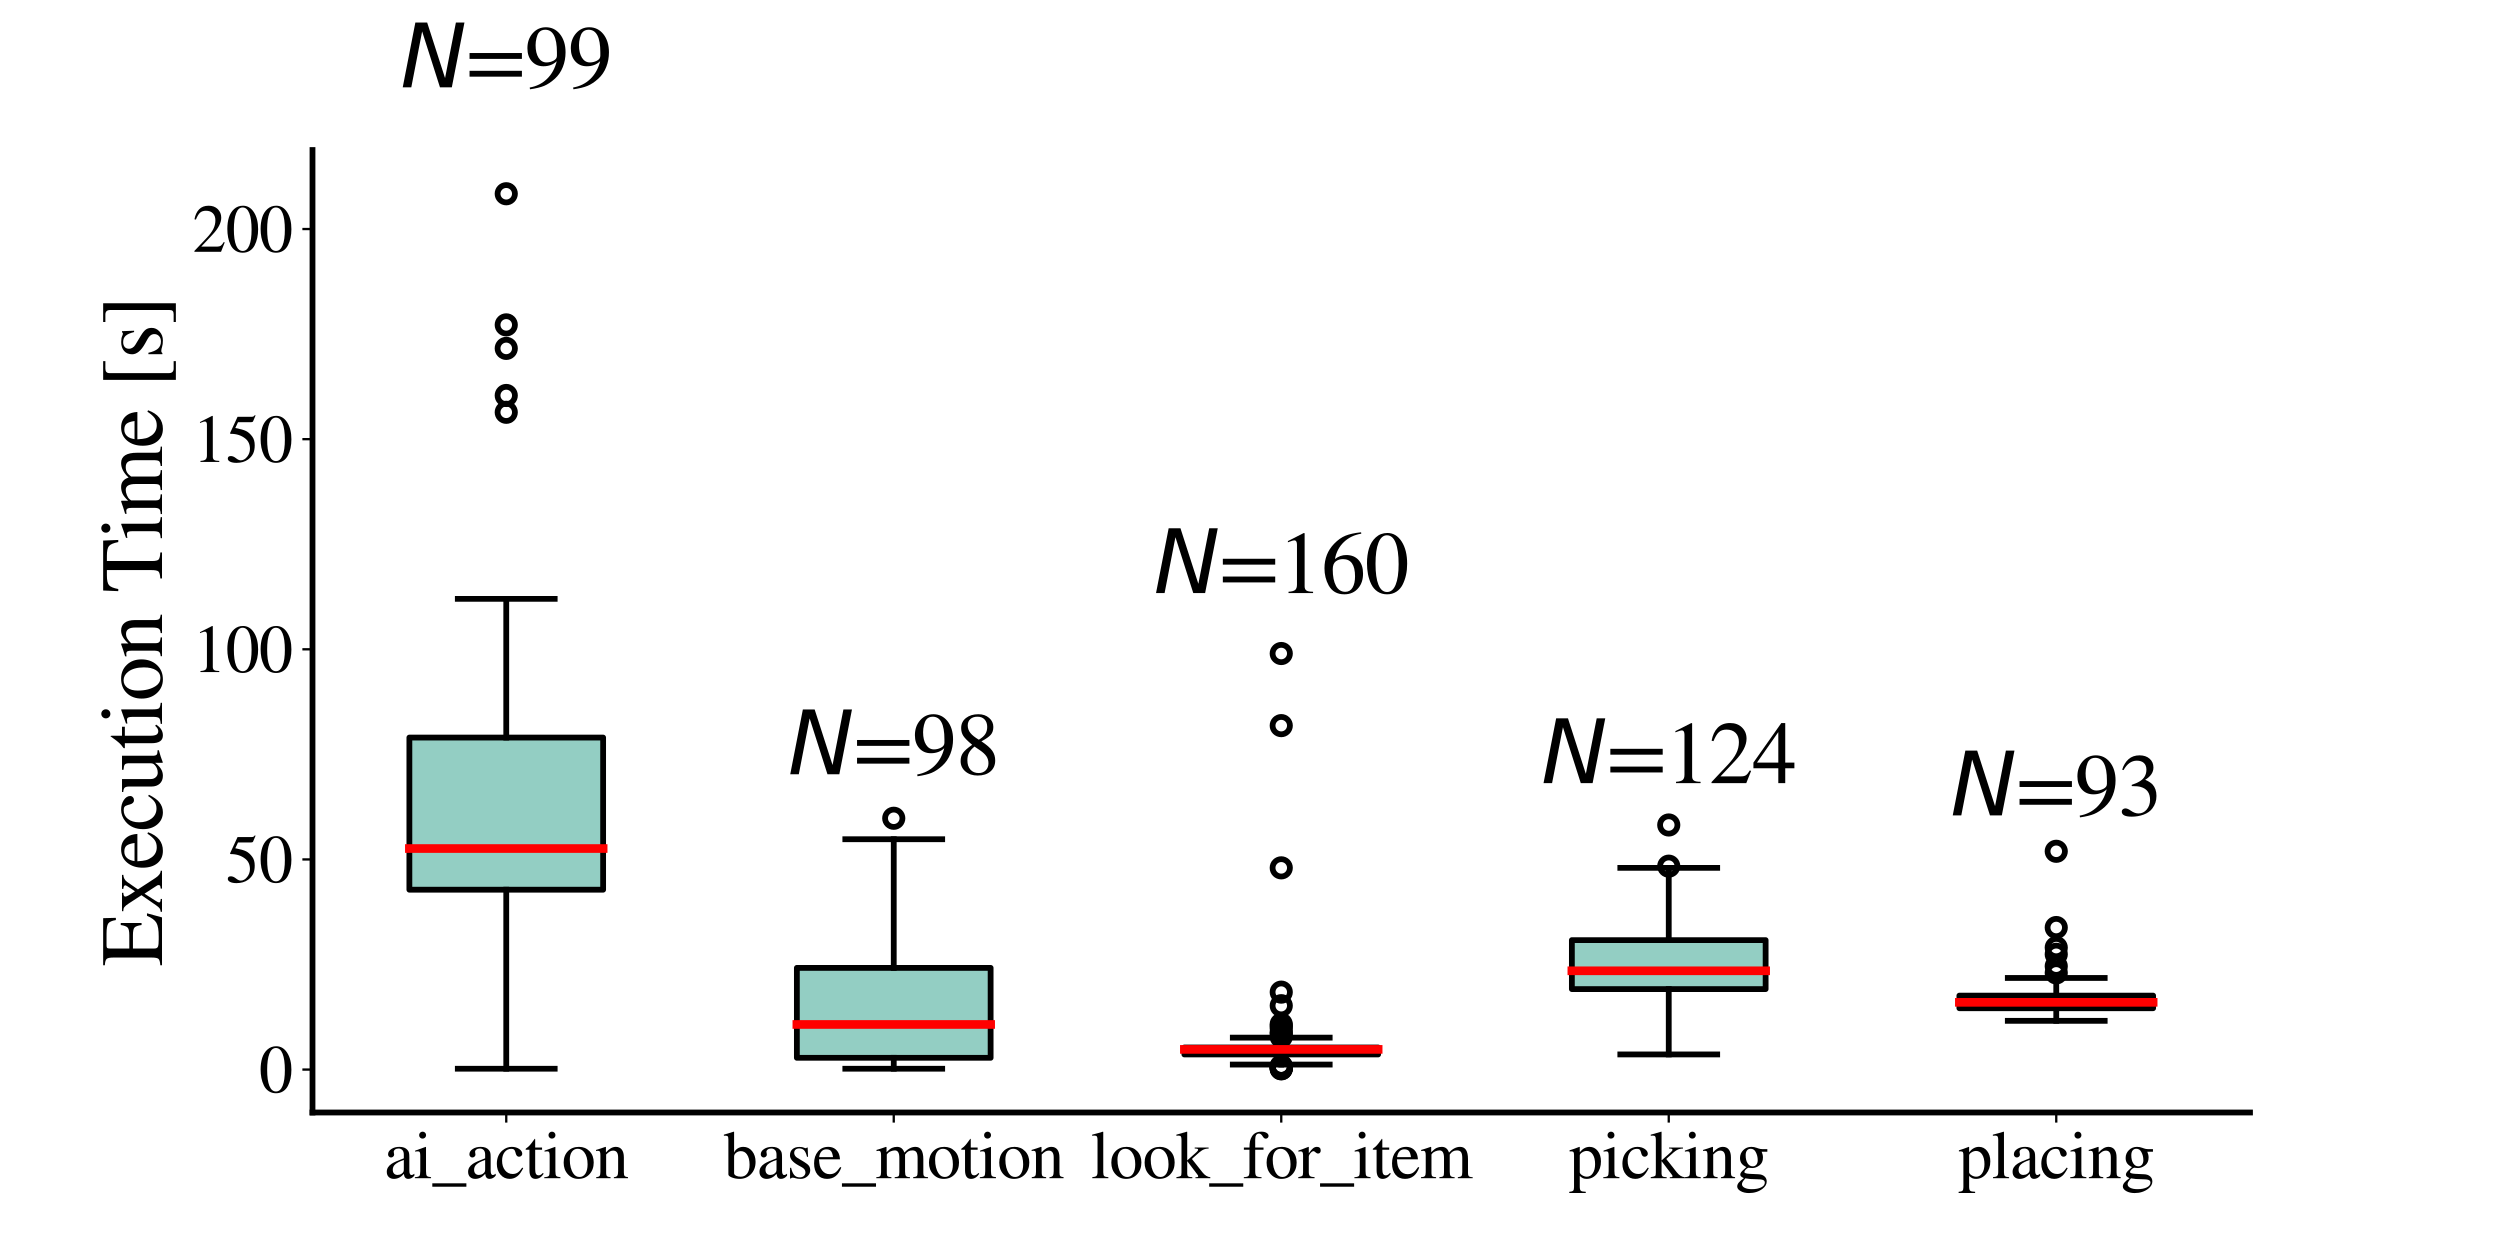 <?xml version="1.0" encoding="utf-8" standalone="no"?>
<!DOCTYPE svg PUBLIC "-//W3C//DTD SVG 1.1//EN"
  "http://www.w3.org/Graphics/SVG/1.1/DTD/svg11.dtd">
<svg xmlns:xlink="http://www.w3.org/1999/xlink" width="864pt" height="432pt" viewBox="0 0 864 432" xmlns="http://www.w3.org/2000/svg" version="1.1">
 <defs>
  <style type="text/css">*{stroke-linejoin: round; stroke-linecap: butt}</style>
 </defs>
 <g id="figure_1">
  <g id="patch_1">
   <path d="M 0 432 
L 864 432 
L 864 0 
L 0 0 
z
" style="fill: #ffffff"/>
  </g>
  <g id="axes_1">
   <g id="patch_2">
    <path d="M 108 384.48 
L 777.6 384.48 
L 777.6 51.84 
L 108 51.84 
z
" style="fill: #ffffff"/>
   </g>
   <g id="matplotlib.axis_1">
    <g id="xtick_1">
     <g id="line2d_1">
      <defs>
       <path id="m2c7312b566" d="M 0 0 
L 0 3.5 
" style="stroke: #000000; stroke-width: 0.8"/>
      </defs>
      <g>
       <use xlink:href="#m2c7312b566" x="174.96" y="384.48" style="stroke: #000000; stroke-width: 0.8"/>
      </g>
     </g>
     <g id="text_1">
      <!-- ai_action -->
      <g transform="translate(132.8 407.188) scale(0.23 -0.23)">
       <defs>
        <path id="STIXGeneral-Regular-61" d="M 2829 422 
L 2829 243 
Q 2586 -64 2253 -64 
Q 1888 -64 1843 403 
L 1837 403 
Q 1427 -64 909 -64 
Q 608 -64 422 112 
Q 237 288 237 602 
Q 237 1050 685 1350 
Q 992 1555 1837 1869 
L 1837 2214 
Q 1837 2502 1699 2646 
Q 1562 2790 1338 2790 
Q 1146 2790 1018 2697 
Q 890 2605 890 2477 
Q 890 2419 909 2348 
Q 928 2278 928 2208 
Q 928 2112 841 2029 
Q 755 1946 634 1946 
Q 525 1946 441 2029 
Q 358 2112 358 2240 
Q 358 2547 685 2752 
Q 986 2944 1421 2944 
Q 1939 2944 2176 2656 
Q 2291 2522 2323 2384 
Q 2355 2246 2355 1946 
L 2355 723 
Q 2355 301 2554 301 
Q 2682 301 2829 422 
z
M 1837 813 
L 1837 1715 
Q 1248 1510 1018 1293 
Q 800 1094 800 800 
Q 800 557 921 432 
Q 1043 307 1242 307 
Q 1453 307 1613 410 
Q 1747 506 1792 589 
Q 1837 672 1837 813 
z
" transform="scale(0.016)"/>
        <path id="STIXGeneral-Regular-69" d="M 1152 4045 
Q 1152 3904 1056 3811 
Q 960 3718 819 3718 
Q 685 3718 592 3811 
Q 499 3904 499 4045 
Q 499 4179 595 4275 
Q 691 4371 826 4371 
Q 966 4371 1059 4275 
Q 1152 4179 1152 4045 
z
M 1619 0 
L 102 0 
L 102 96 
Q 435 115 521 211 
Q 608 307 608 666 
L 608 2118 
Q 608 2342 563 2432 
Q 518 2522 397 2522 
Q 243 2522 128 2490 
L 128 2592 
L 1120 2944 
L 1146 2918 
L 1146 672 
Q 1146 314 1226 218 
Q 1306 122 1619 96 
L 1619 0 
z
" transform="scale(0.016)"/>
        <path id="STIXGeneral-Regular-5f" d="M 3200 -800 
L 0 -800 
L 0 -480 
L 3200 -480 
L 3200 -800 
z
" transform="scale(0.016)"/>
        <path id="STIXGeneral-Regular-63" d="M 2547 998 
L 2637 941 
Q 2362 403 2112 205 
Q 1786 -64 1376 -64 
Q 845 -64 502 336 
Q 160 736 160 1357 
Q 160 2170 698 2618 
Q 1094 2944 1562 2944 
Q 1965 2944 2256 2749 
Q 2547 2554 2547 2285 
Q 2547 2176 2457 2096 
Q 2368 2016 2246 2016 
Q 2022 2016 1939 2310 
L 1901 2451 
Q 1850 2630 1773 2694 
Q 1696 2758 1523 2758 
Q 1133 2758 893 2451 
Q 653 2144 653 1645 
Q 653 1094 928 745 
Q 1203 397 1645 397 
Q 1920 397 2118 528 
Q 2317 659 2547 998 
z
" transform="scale(0.016)"/>
        <path id="STIXGeneral-Regular-74" d="M 1702 493 
L 1786 422 
Q 1478 -64 1011 -64 
Q 448 -64 448 749 
L 448 2675 
L 109 2675 
Q 83 2694 83 2720 
Q 83 2771 192 2842 
Q 435 2982 813 3526 
Q 826 3546 874 3606 
Q 922 3667 941 3706 
Q 986 3706 986 3622 
L 986 2880 
L 1632 2880 
L 1632 2675 
L 986 2675 
L 986 845 
Q 986 538 1062 403 
Q 1139 269 1318 269 
Q 1510 269 1702 493 
z
" transform="scale(0.016)"/>
        <path id="STIXGeneral-Regular-6f" d="M 3008 1478 
Q 3008 806 2608 371 
Q 2208 -64 1568 -64 
Q 979 -64 582 368 
Q 186 800 186 1459 
Q 186 2125 582 2534 
Q 979 2944 1626 2944 
Q 2221 2944 2614 2537 
Q 3008 2131 3008 1478 
z
M 2432 1306 
Q 2432 2035 2112 2445 
Q 1856 2765 1504 2765 
Q 1171 2765 966 2493 
Q 762 2221 762 1747 
Q 762 928 1101 435 
Q 1318 115 1677 115 
Q 2029 115 2230 432 
Q 2432 749 2432 1306 
z
" transform="scale(0.016)"/>
        <path id="STIXGeneral-Regular-6e" d="M 3104 0 
L 1773 0 
L 1779 96 
Q 2016 115 2096 233 
Q 2176 352 2176 672 
L 2176 1946 
Q 2176 2592 1709 2592 
Q 1549 2592 1408 2515 
Q 1267 2438 1050 2227 
L 1050 461 
Q 1050 269 1136 192 
Q 1222 115 1466 96 
L 1466 0 
L 115 0 
L 115 96 
Q 358 115 435 214 
Q 512 314 512 602 
L 512 2157 
Q 512 2394 467 2483 
Q 422 2573 288 2573 
Q 160 2573 102 2547 
L 102 2656 
Q 550 2784 979 2944 
L 1030 2925 
L 1030 2426 
L 1037 2426 
Q 1491 2944 1958 2944 
Q 2323 2944 2518 2688 
Q 2714 2432 2714 1958 
L 2714 544 
Q 2714 288 2790 205 
Q 2867 122 3104 96 
L 3104 0 
z
" transform="scale(0.016)"/>
       </defs>
       <use xlink:href="#STIXGeneral-Regular-61"/>
       <use xlink:href="#STIXGeneral-Regular-69" x="44.4"/>
       <use xlink:href="#STIXGeneral-Regular-5f" x="72.2"/>
       <use xlink:href="#STIXGeneral-Regular-61" x="122.2"/>
       <use xlink:href="#STIXGeneral-Regular-63" x="166.6"/>
       <use xlink:href="#STIXGeneral-Regular-74" x="211"/>
       <use xlink:href="#STIXGeneral-Regular-69" x="238.8"/>
       <use xlink:href="#STIXGeneral-Regular-6f" x="266.6"/>
       <use xlink:href="#STIXGeneral-Regular-6e" x="316.6"/>
      </g>
     </g>
    </g>
    <g id="xtick_2">
     <g id="line2d_2">
      <g>
       <use xlink:href="#m2c7312b566" x="308.88" y="384.48" style="stroke: #000000; stroke-width: 0.8"/>
      </g>
     </g>
     <g id="text_2">
      <!-- base_motion -->
      <g transform="translate(250.102 407.188) scale(0.23 -0.23)">
       <defs>
        <path id="STIXGeneral-Regular-62" d="M 979 4358 
L 979 2406 
Q 1082 2650 1315 2797 
Q 1549 2944 1843 2944 
Q 2349 2944 2672 2541 
Q 2995 2138 2995 1536 
Q 2995 832 2566 384 
Q 2138 -64 1498 -64 
Q 1107 -64 774 67 
Q 442 198 442 358 
L 442 3622 
Q 442 3859 384 3926 
Q 326 3994 128 3994 
Q 83 3994 19 3981 
L 19 4090 
L 211 4147 
Q 864 4346 947 4371 
L 979 4358 
z
M 979 2035 
L 979 474 
Q 979 326 1161 233 
Q 1344 141 1600 141 
Q 1978 141 2195 416 
Q 2432 710 2432 1261 
Q 2432 1888 2182 2240 
Q 1971 2541 1613 2541 
Q 1357 2541 1168 2390 
Q 979 2240 979 2035 
z
" transform="scale(0.016)"/>
        <path id="STIXGeneral-Regular-73" d="M 998 1926 
L 1664 1523 
Q 1984 1331 2105 1164 
Q 2227 998 2227 736 
Q 2227 416 1961 176 
Q 1696 -64 1331 -64 
Q 1030 -64 864 -6 
Q 691 51 570 51 
Q 461 51 416 -26 
L 333 -26 
L 333 979 
L 435 979 
Q 538 512 730 294 
Q 922 77 1248 77 
Q 1485 77 1632 211 
Q 1779 346 1779 550 
Q 1779 845 1440 1030 
L 1094 1222 
Q 326 1651 326 2150 
Q 326 2522 566 2730 
Q 806 2938 1210 2938 
Q 1491 2938 1638 2867 
Q 1754 2816 1818 2816 
Q 1862 2816 1920 2880 
L 1990 2880 
L 2022 2010 
L 1926 2010 
Q 1818 2445 1654 2621 
Q 1491 2797 1203 2797 
Q 986 2797 854 2688 
Q 723 2579 723 2362 
Q 723 2253 796 2128 
Q 870 2003 998 1926 
z
" transform="scale(0.016)"/>
        <path id="STIXGeneral-Regular-65" d="M 2611 1050 
L 2714 1005 
Q 2330 -64 1376 -64 
Q 813 -64 486 329 
Q 160 723 160 1389 
Q 160 2074 525 2509 
Q 890 2944 1485 2944 
Q 2061 2944 2374 2502 
Q 2560 2246 2592 1773 
L 621 1773 
Q 646 1370 700 1158 
Q 755 947 915 730 
Q 1184 378 1626 378 
Q 1939 378 2153 531 
Q 2368 685 2611 1050 
z
M 634 1978 
L 1939 1978 
Q 1882 2381 1750 2547 
Q 1619 2714 1312 2714 
Q 1043 2714 864 2525 
Q 685 2336 634 1978 
z
" transform="scale(0.016)"/>
        <path id="STIXGeneral-Regular-6d" d="M 4960 0 
L 3565 0 
L 3565 96 
Q 3834 122 3907 208 
Q 3981 294 3981 576 
L 3981 1894 
Q 3981 2278 3869 2444 
Q 3757 2611 3488 2611 
Q 3264 2611 3107 2521 
Q 2950 2432 2803 2221 
L 2803 608 
Q 2803 301 2896 201 
Q 2989 102 3264 96 
L 3264 0 
L 1830 0 
L 1830 96 
Q 2112 115 2189 188 
Q 2266 262 2266 550 
L 2266 1901 
Q 2266 2611 1850 2611 
Q 1670 2611 1468 2531 
Q 1267 2451 1171 2336 
Q 1088 2240 1088 2227 
L 1088 448 
Q 1088 243 1177 176 
Q 1267 109 1523 96 
L 1523 0 
L 102 0 
L 102 96 
Q 371 102 460 195 
Q 550 288 550 563 
L 550 2150 
Q 550 2387 499 2480 
Q 448 2573 326 2573 
Q 230 2573 122 2547 
L 122 2656 
Q 557 2778 1011 2944 
L 1062 2925 
L 1062 2451 
L 1075 2451 
Q 1363 2752 1584 2848 
Q 1805 2944 2054 2944 
Q 2560 2944 2733 2406 
Q 3232 2944 3776 2944 
Q 4518 2944 4518 1792 
L 4518 493 
Q 4518 282 4582 202 
Q 4646 122 4794 109 
L 4960 96 
L 4960 0 
z
" transform="scale(0.016)"/>
       </defs>
       <use xlink:href="#STIXGeneral-Regular-62"/>
       <use xlink:href="#STIXGeneral-Regular-61" x="50"/>
       <use xlink:href="#STIXGeneral-Regular-73" x="94.4"/>
       <use xlink:href="#STIXGeneral-Regular-65" x="133.3"/>
       <use xlink:href="#STIXGeneral-Regular-5f" x="177.7"/>
       <use xlink:href="#STIXGeneral-Regular-6d" x="227.7"/>
       <use xlink:href="#STIXGeneral-Regular-6f" x="305.5"/>
       <use xlink:href="#STIXGeneral-Regular-74" x="355.5"/>
       <use xlink:href="#STIXGeneral-Regular-69" x="383.3"/>
       <use xlink:href="#STIXGeneral-Regular-6f" x="411.1"/>
       <use xlink:href="#STIXGeneral-Regular-6e" x="461.1"/>
      </g>
     </g>
    </g>
    <g id="xtick_3">
     <g id="line2d_3">
      <g>
       <use xlink:href="#m2c7312b566" x="442.8" y="384.48" style="stroke: #000000; stroke-width: 0.8"/>
      </g>
     </g>
     <g id="text_3">
      <!-- look_for_item -->
      <g transform="translate(376.998 407.188) scale(0.23 -0.23)">
       <defs>
        <path id="STIXGeneral-Regular-6c" d="M 1645 0 
L 134 0 
L 134 96 
Q 435 122 531 221 
Q 627 320 627 589 
L 627 3590 
Q 627 3821 569 3910 
Q 512 4000 358 4000 
Q 224 4000 122 3987 
L 122 4090 
Q 730 4237 1133 4371 
L 1165 4346 
L 1165 557 
Q 1165 288 1254 201 
Q 1344 115 1645 96 
L 1645 0 
z
" transform="scale(0.016)"/>
        <path id="STIXGeneral-Regular-6b" d="M 3232 0 
L 1837 0 
L 1837 96 
L 1958 96 
Q 2093 96 2093 192 
Q 2093 250 2022 339 
L 1062 1606 
L 1062 429 
Q 1062 262 1142 185 
Q 1222 109 1414 102 
L 1542 96 
L 1542 0 
L 45 0 
L 45 96 
Q 390 154 457 214 
Q 525 275 525 525 
L 525 3610 
Q 525 3840 467 3920 
Q 410 4000 250 4000 
Q 211 4000 45 3987 
L 45 4090 
L 237 4141 
Q 621 4243 1037 4371 
L 1062 4358 
L 1062 1670 
L 1939 2451 
Q 2086 2586 2086 2675 
Q 2086 2739 2019 2761 
Q 1952 2784 1766 2790 
L 1766 2880 
L 3072 2880 
L 3072 2784 
Q 2752 2784 2505 2646 
Q 2259 2509 1690 1978 
L 1504 1805 
L 2483 563 
Q 2829 122 3232 96 
L 3232 0 
z
" transform="scale(0.016)"/>
        <path id="STIXGeneral-Regular-66" d="M 134 2880 
L 659 2880 
Q 666 3264 710 3478 
Q 755 3693 883 3910 
Q 1152 4371 1786 4371 
Q 2074 4371 2262 4259 
Q 2451 4147 2451 3974 
Q 2451 3866 2374 3789 
Q 2298 3712 2182 3712 
Q 2029 3712 1894 3942 
Q 1741 4192 1555 4192 
Q 1197 4192 1197 3622 
L 1197 2880 
L 1978 2880 
L 1978 2675 
L 1197 2675 
L 1197 666 
Q 1197 307 1299 208 
Q 1402 109 1792 96 
L 1792 0 
L 128 0 
L 128 96 
Q 474 115 566 214 
Q 659 314 659 666 
L 659 2675 
L 134 2675 
L 134 2880 
z
" transform="scale(0.016)"/>
        <path id="STIXGeneral-Regular-72" d="M 1024 2931 
L 1024 2342 
Q 1267 2688 1430 2816 
Q 1594 2944 1792 2944 
Q 1958 2944 2051 2854 
Q 2144 2765 2144 2605 
Q 2144 2470 2077 2393 
Q 2010 2317 1894 2317 
Q 1773 2317 1638 2445 
Q 1536 2541 1472 2541 
Q 1338 2541 1181 2355 
Q 1024 2170 1024 2016 
L 1024 576 
Q 1024 301 1133 205 
Q 1242 109 1568 96 
L 1568 0 
L 32 0 
L 32 96 
Q 339 154 412 224 
Q 486 294 486 538 
L 486 2138 
Q 486 2349 438 2435 
Q 390 2522 269 2522 
Q 166 2522 45 2496 
L 45 2598 
Q 448 2726 992 2944 
L 1024 2931 
z
" transform="scale(0.016)"/>
       </defs>
       <use xlink:href="#STIXGeneral-Regular-6c"/>
       <use xlink:href="#STIXGeneral-Regular-6f" x="27.8"/>
       <use xlink:href="#STIXGeneral-Regular-6f" x="77.8"/>
       <use xlink:href="#STIXGeneral-Regular-6b" x="127.8"/>
       <use xlink:href="#STIXGeneral-Regular-5f" x="177.8"/>
       <use xlink:href="#STIXGeneral-Regular-66" x="227.8"/>
       <use xlink:href="#STIXGeneral-Regular-6f" x="261.1"/>
       <use xlink:href="#STIXGeneral-Regular-72" x="311.1"/>
       <use xlink:href="#STIXGeneral-Regular-5f" x="344.4"/>
       <use xlink:href="#STIXGeneral-Regular-69" x="394.4"/>
       <use xlink:href="#STIXGeneral-Regular-74" x="422.2"/>
       <use xlink:href="#STIXGeneral-Regular-65" x="450"/>
       <use xlink:href="#STIXGeneral-Regular-6d" x="494.4"/>
      </g>
     </g>
    </g>
    <g id="xtick_4">
     <g id="line2d_4">
      <g>
       <use xlink:href="#m2c7312b566" x="576.72" y="384.48" style="stroke: #000000; stroke-width: 0.8"/>
      </g>
     </g>
     <g id="text_4">
      <!-- picking -->
      <g transform="translate(542.22 407.188) scale(0.23 -0.23)">
       <defs>
        <path id="STIXGeneral-Regular-70" d="M 1018 2931 
L 1018 2438 
Q 1421 2944 1939 2944 
Q 2406 2944 2707 2560 
Q 3008 2176 3008 1581 
Q 3008 883 2621 409 
Q 2234 -64 1664 -64 
Q 1466 -64 1328 -6 
Q 1190 51 1018 211 
L 1018 -794 
Q 1018 -1094 1120 -1180 
Q 1222 -1267 1581 -1274 
L 1581 -1389 
L 32 -1389 
L 32 -1280 
Q 314 -1254 397 -1171 
Q 480 -1088 480 -838 
L 480 2157 
Q 480 2381 429 2451 
Q 378 2522 218 2522 
Q 115 2522 58 2515 
L 58 2618 
Q 506 2752 979 2944 
L 1018 2931 
z
M 1018 2138 
L 1018 563 
Q 1018 422 1238 281 
Q 1459 141 1683 141 
Q 2029 141 2243 467 
Q 2458 794 2458 1325 
Q 2458 1888 2243 2224 
Q 2029 2560 1670 2560 
Q 1446 2560 1232 2419 
Q 1018 2278 1018 2138 
z
" transform="scale(0.016)"/>
        <path id="STIXGeneral-Regular-67" d="M 3008 2483 
L 2477 2483 
Q 2598 2208 2598 1946 
Q 2598 1453 2265 1203 
Q 1933 954 1600 954 
Q 1530 954 1357 973 
L 1235 986 
Q 1107 947 979 812 
Q 851 678 851 582 
Q 851 435 1350 410 
L 2176 371 
Q 2528 358 2739 172 
Q 2950 -13 2950 -314 
Q 2950 -685 2566 -986 
Q 2035 -1395 1286 -1395 
Q 826 -1395 502 -1212 
Q 179 -1030 179 -774 
Q 179 -595 320 -419 
Q 461 -243 806 6 
Q 602 102 534 172 
Q 467 243 467 346 
Q 467 531 762 787 
Q 909 915 1037 1043 
Q 717 1203 579 1401 
Q 442 1600 442 1901 
Q 442 2336 752 2640 
Q 1062 2944 1510 2944 
Q 1766 2944 2022 2848 
L 2163 2797 
Q 2349 2733 2515 2733 
L 3008 2733 
L 3008 2483 
z
M 973 2163 
L 973 2144 
Q 973 1683 1155 1398 
Q 1338 1114 1632 1114 
Q 1850 1114 1978 1270 
Q 2106 1427 2106 1690 
Q 2106 2112 1914 2464 
Q 1754 2765 1446 2765 
Q 1222 2765 1097 2605 
Q 973 2445 973 2163 
z
M 2771 -410 
Q 2771 -230 2595 -163 
Q 2419 -96 1978 -96 
Q 1344 -96 941 -13 
Q 749 -243 688 -348 
Q 627 -454 627 -563 
Q 627 -774 880 -902 
Q 1133 -1030 1555 -1030 
Q 2099 -1030 2435 -860 
Q 2771 -691 2771 -410 
z
" transform="scale(0.016)"/>
       </defs>
       <use xlink:href="#STIXGeneral-Regular-70"/>
       <use xlink:href="#STIXGeneral-Regular-69" x="50"/>
       <use xlink:href="#STIXGeneral-Regular-63" x="77.8"/>
       <use xlink:href="#STIXGeneral-Regular-6b" x="122.2"/>
       <use xlink:href="#STIXGeneral-Regular-69" x="172.2"/>
       <use xlink:href="#STIXGeneral-Regular-6e" x="200"/>
       <use xlink:href="#STIXGeneral-Regular-67" x="250"/>
      </g>
     </g>
    </g>
    <g id="xtick_5">
     <g id="line2d_5">
      <g>
       <use xlink:href="#m2c7312b566" x="710.64" y="384.48" style="stroke: #000000; stroke-width: 0.8"/>
      </g>
     </g>
     <g id="text_5">
      <!-- placing -->
      <g transform="translate(676.783 407.188) scale(0.23 -0.23)">
       <use xlink:href="#STIXGeneral-Regular-70"/>
       <use xlink:href="#STIXGeneral-Regular-6c" x="50"/>
       <use xlink:href="#STIXGeneral-Regular-61" x="77.8"/>
       <use xlink:href="#STIXGeneral-Regular-63" x="122.2"/>
       <use xlink:href="#STIXGeneral-Regular-69" x="166.6"/>
       <use xlink:href="#STIXGeneral-Regular-6e" x="194.4"/>
       <use xlink:href="#STIXGeneral-Regular-67" x="244.4"/>
      </g>
     </g>
    </g>
   </g>
   <g id="matplotlib.axis_2">
    <g id="ytick_1">
     <g id="line2d_6">
      <defs>
       <path id="m064a0c1905" d="M 0 0 
L -3.5 0 
" style="stroke: #000000; stroke-width: 0.8"/>
      </defs>
      <g>
       <use xlink:href="#m064a0c1905" x="108" y="369.645" style="stroke: #000000; stroke-width: 0.8"/>
      </g>
     </g>
     <g id="text_6">
      <!-- 0 -->
      <g transform="translate(89.5 377.499) scale(0.23 -0.23)">
       <defs>
        <path id="STIXGeneral-Regular-30" d="M 3046 2112 
Q 3046 1683 2963 1302 
Q 2880 922 2717 602 
Q 2554 282 2266 96 
Q 1978 -90 1600 -90 
Q 1210 -90 915 108 
Q 621 307 461 640 
Q 301 973 227 1350 
Q 154 1728 154 2150 
Q 154 2746 301 3222 
Q 448 3699 790 4012 
Q 1133 4326 1626 4326 
Q 2253 4326 2649 3712 
Q 3046 3098 3046 2112 
z
M 2432 2080 
Q 2432 3091 2217 3625 
Q 2003 4160 1587 4160 
Q 1190 4160 979 3622 
Q 768 3085 768 2106 
Q 768 1120 979 598 
Q 1190 77 1600 77 
Q 2003 77 2217 598 
Q 2432 1120 2432 2080 
z
" transform="scale(0.016)"/>
       </defs>
       <use xlink:href="#STIXGeneral-Regular-30"/>
      </g>
     </g>
    </g>
    <g id="ytick_2">
     <g id="line2d_7">
      <g>
       <use xlink:href="#m064a0c1905" x="108" y="297.024" style="stroke: #000000; stroke-width: 0.8"/>
      </g>
     </g>
     <g id="text_7">
      <!-- 50 -->
      <g transform="translate(78 304.878) scale(0.23 -0.23)">
       <defs>
        <path id="STIXGeneral-Regular-35" d="M 2803 4358 
L 2573 3814 
Q 2534 3731 2400 3731 
L 1158 3731 
L 902 3187 
Q 1606 3053 1920 2896 
Q 2234 2739 2502 2368 
Q 2726 2061 2726 1555 
Q 2726 1094 2576 780 
Q 2426 467 2099 224 
Q 1664 -90 1011 -90 
Q 646 -90 422 19 
Q 198 128 198 307 
Q 198 550 486 550 
Q 717 550 960 352 
Q 1210 147 1414 147 
Q 1747 147 2012 480 
Q 2278 813 2278 1229 
Q 2278 1843 1850 2189 
Q 1293 2637 486 2637 
Q 410 2637 410 2688 
L 416 2720 
L 1114 4237 
L 2438 4237 
Q 2547 4237 2608 4269 
Q 2669 4301 2746 4403 
L 2803 4358 
z
" transform="scale(0.016)"/>
       </defs>
       <use xlink:href="#STIXGeneral-Regular-35"/>
       <use xlink:href="#STIXGeneral-Regular-30" x="50"/>
      </g>
     </g>
    </g>
    <g id="ytick_3">
     <g id="line2d_8">
      <g>
       <use xlink:href="#m064a0c1905" x="108" y="224.402" style="stroke: #000000; stroke-width: 0.8"/>
      </g>
     </g>
     <g id="text_8">
      <!-- 100 -->
      <g transform="translate(66.5 232.256) scale(0.23 -0.23)">
       <defs>
        <path id="STIXGeneral-Regular-31" d="M 2522 0 
L 755 0 
L 755 96 
Q 1107 115 1235 227 
Q 1363 339 1363 608 
L 1363 3482 
Q 1363 3795 1171 3795 
Q 1082 3795 883 3718 
L 710 3654 
L 710 3744 
L 1856 4326 
L 1914 4307 
L 1914 486 
Q 1914 275 2042 185 
Q 2170 96 2522 96 
L 2522 0 
z
" transform="scale(0.016)"/>
       </defs>
       <use xlink:href="#STIXGeneral-Regular-31"/>
       <use xlink:href="#STIXGeneral-Regular-30" x="50"/>
       <use xlink:href="#STIXGeneral-Regular-30" x="100"/>
      </g>
     </g>
    </g>
    <g id="ytick_4">
     <g id="line2d_9">
      <g>
       <use xlink:href="#m064a0c1905" x="108" y="151.781" style="stroke: #000000; stroke-width: 0.8"/>
      </g>
     </g>
     <g id="text_9">
      <!-- 150 -->
      <g transform="translate(66.5 159.635) scale(0.23 -0.23)">
       <use xlink:href="#STIXGeneral-Regular-31"/>
       <use xlink:href="#STIXGeneral-Regular-35" x="50"/>
       <use xlink:href="#STIXGeneral-Regular-30" x="100"/>
      </g>
     </g>
    </g>
    <g id="ytick_5">
     <g id="line2d_10">
      <g>
       <use xlink:href="#m064a0c1905" x="108" y="79.159" style="stroke: #000000; stroke-width: 0.8"/>
      </g>
     </g>
     <g id="text_10">
      <!-- 200 -->
      <g transform="translate(66.5 87.013) scale(0.23 -0.23)">
       <defs>
        <path id="STIXGeneral-Regular-32" d="M 3034 877 
L 2688 0 
L 186 0 
L 186 77 
L 1325 1286 
Q 1773 1754 1965 2144 
Q 2157 2534 2157 2950 
Q 2157 3379 1920 3616 
Q 1683 3853 1267 3853 
Q 922 3853 720 3673 
Q 518 3494 326 3021 
L 192 3053 
Q 301 3648 630 3987 
Q 960 4326 1523 4326 
Q 2054 4326 2380 4006 
Q 2707 3686 2707 3200 
Q 2707 2477 1888 1613 
L 832 486 
L 2330 486 
Q 2541 486 2665 569 
Q 2790 653 2944 915 
L 3034 877 
z
" transform="scale(0.016)"/>
       </defs>
       <use xlink:href="#STIXGeneral-Regular-32"/>
       <use xlink:href="#STIXGeneral-Regular-30" x="50"/>
       <use xlink:href="#STIXGeneral-Regular-30" x="100"/>
      </g>
     </g>
    </g>
    <g id="text_11">
     <!-- Execution Time [s] -->
     <g transform="translate(55.989 333.974) rotate(-90) scale(0.3 -0.3)">
      <defs>
       <path id="STIXGeneral-Regular-45" d="M 3821 1082 
L 3526 0 
L 77 0 
L 77 122 
Q 442 147 538 252 
Q 634 358 634 730 
L 634 3520 
Q 634 3878 534 3987 
Q 435 4096 77 4115 
L 77 4237 
L 3469 4237 
L 3494 3322 
L 3334 3322 
Q 3264 3750 3085 3872 
Q 2906 3994 2349 3994 
L 1510 3994 
Q 1370 3994 1328 3952 
Q 1286 3910 1286 3763 
L 1286 2355 
L 2253 2355 
Q 2656 2355 2787 2470 
Q 2918 2586 2976 2970 
L 3123 2970 
L 3123 1472 
L 2976 1472 
Q 2918 1875 2790 1984 
Q 2662 2093 2253 2093 
L 1286 2093 
L 1286 538 
Q 1286 346 1420 291 
Q 1555 237 1933 237 
L 2163 237 
Q 2848 237 3136 403 
Q 3424 570 3642 1082 
L 3821 1082 
z
" transform="scale(0.016)"/>
       <path id="STIXGeneral-Regular-78" d="M 3066 0 
L 1779 0 
L 1779 96 
Q 1939 109 1987 137 
Q 2035 166 2035 250 
Q 2035 307 1997 365 
L 1414 1261 
L 909 474 
Q 781 275 781 211 
Q 781 96 1037 96 
L 1037 0 
L 109 0 
L 109 96 
Q 269 109 355 169 
Q 442 230 576 422 
L 1306 1478 
L 704 2400 
Q 557 2624 454 2704 
Q 352 2784 211 2784 
L 154 2784 
L 154 2880 
L 1478 2880 
L 1478 2784 
Q 1203 2778 1203 2643 
Q 1203 2509 1498 2074 
Q 1581 1958 1587 1946 
Q 1619 1990 1779 2227 
Q 1811 2285 1856 2349 
Q 1901 2413 1923 2451 
Q 1946 2490 1971 2528 
Q 1997 2566 2006 2595 
Q 2016 2624 2016 2643 
Q 2016 2765 1760 2784 
L 1760 2880 
L 2771 2880 
L 2771 2784 
Q 2445 2771 2253 2502 
L 1722 1734 
L 2541 480 
Q 2790 96 3066 96 
L 3066 0 
z
" transform="scale(0.016)"/>
       <path id="STIXGeneral-Regular-75" d="M 3072 320 
L 3072 230 
Q 2573 96 2195 -58 
L 2163 -38 
L 2163 486 
L 2150 486 
Q 1747 -64 1235 -64 
Q 870 -64 662 160 
Q 454 384 454 755 
L 454 2362 
Q 454 2598 371 2688 
Q 288 2778 58 2790 
L 58 2880 
L 992 2880 
L 992 813 
Q 992 595 1123 451 
Q 1254 307 1446 307 
Q 1760 307 1984 506 
Q 2067 582 2099 649 
Q 2131 717 2131 877 
L 2131 2355 
Q 2131 2605 2041 2678 
Q 1952 2752 1658 2771 
L 1658 2880 
L 2669 2880 
L 2669 685 
Q 2669 461 2742 390 
Q 2816 320 3034 320 
L 3072 320 
z
" transform="scale(0.016)"/>
       <path id="STIXGeneral-Regular-20" transform="scale(0.016)"/>
       <path id="STIXGeneral-Regular-54" d="M 3795 3149 
L 3642 3149 
Q 3539 3674 3353 3821 
Q 3168 3968 2656 3968 
L 2278 3968 
L 2278 710 
Q 2278 346 2387 243 
Q 2496 141 2893 122 
L 2893 0 
L 1024 0 
L 1024 122 
Q 1427 147 1526 256 
Q 1626 365 1626 787 
L 1626 3968 
L 1242 3968 
Q 723 3968 540 3817 
Q 358 3667 262 3149 
L 109 3149 
L 154 4237 
L 3750 4237 
L 3795 3149 
z
" transform="scale(0.016)"/>
       <path id="STIXGeneral-Regular-5b" d="M 1914 -998 
L 563 -998 
L 563 4237 
L 1914 4237 
L 1914 4077 
L 1382 4077 
Q 1216 4077 1133 4006 
Q 1050 3936 1050 3770 
L 1050 -493 
Q 1050 -838 1382 -838 
L 1914 -838 
L 1914 -998 
z
" transform="scale(0.016)"/>
       <path id="STIXGeneral-Regular-5d" d="M 1568 -998 
L 218 -998 
L 218 -838 
L 781 -838 
Q 947 -838 1014 -768 
Q 1082 -698 1082 -544 
L 1082 3731 
Q 1082 4077 755 4077 
L 218 4077 
L 218 4237 
L 1568 4237 
L 1568 -998 
z
" transform="scale(0.016)"/>
      </defs>
      <use xlink:href="#STIXGeneral-Regular-45"/>
      <use xlink:href="#STIXGeneral-Regular-78" x="61.1"/>
      <use xlink:href="#STIXGeneral-Regular-65" x="111.1"/>
      <use xlink:href="#STIXGeneral-Regular-63" x="155.5"/>
      <use xlink:href="#STIXGeneral-Regular-75" x="199.9"/>
      <use xlink:href="#STIXGeneral-Regular-74" x="249.9"/>
      <use xlink:href="#STIXGeneral-Regular-69" x="277.7"/>
      <use xlink:href="#STIXGeneral-Regular-6f" x="305.5"/>
      <use xlink:href="#STIXGeneral-Regular-6e" x="355.5"/>
      <use xlink:href="#STIXGeneral-Regular-20" x="405.5"/>
      <use xlink:href="#STIXGeneral-Regular-54" x="430.5"/>
      <use xlink:href="#STIXGeneral-Regular-69" x="491.6"/>
      <use xlink:href="#STIXGeneral-Regular-6d" x="519.4"/>
      <use xlink:href="#STIXGeneral-Regular-65" x="597.2"/>
      <use xlink:href="#STIXGeneral-Regular-20" x="641.6"/>
      <use xlink:href="#STIXGeneral-Regular-5b" x="666.6"/>
      <use xlink:href="#STIXGeneral-Regular-73" x="699.9"/>
      <use xlink:href="#STIXGeneral-Regular-5d" x="738.8"/>
     </g>
    </g>
   </g>
   <g id="patch_3">
    <path d="M 141.48 307.481 
L 208.44 307.481 
L 208.44 254.903 
L 141.48 254.903 
L 141.48 307.481 
z
" clip-path="url(#pbd186668a1)" style="fill: #93cec3; stroke: #000000; stroke-width: 2; stroke-linejoin: miter"/>
   </g>
   <g id="line2d_11">
    <path d="M 174.96 307.481 
L 174.96 369.355 
" clip-path="url(#pbd186668a1)" style="fill: none; stroke: #000000; stroke-width: 2; stroke-linecap: square"/>
   </g>
   <g id="line2d_12">
    <path d="M 174.96 254.903 
L 174.96 206.97 
" clip-path="url(#pbd186668a1)" style="fill: none; stroke: #000000; stroke-width: 2; stroke-linecap: square"/>
   </g>
   <g id="line2d_13">
    <path d="M 158.22 369.355 
L 191.7 369.355 
" clip-path="url(#pbd186668a1)" style="fill: none; stroke: #000000; stroke-width: 2; stroke-linecap: square"/>
   </g>
   <g id="line2d_14">
    <path d="M 158.22 206.97 
L 191.7 206.97 
" clip-path="url(#pbd186668a1)" style="fill: none; stroke: #000000; stroke-width: 2; stroke-linecap: square"/>
   </g>
   <g id="line2d_15">
    <defs>
     <path id="mf4fce742dd" d="M 0 3 
C 0.796 3 1.559 2.684 2.121 2.121 
C 2.684 1.559 3 0.796 3 0 
C 3 -0.796 2.684 -1.559 2.121 -2.121 
C 1.559 -2.684 0.796 -3 0 -3 
C -0.796 -3 -1.559 -2.684 -2.121 -2.121 
C -2.684 -1.559 -3 -0.796 -3 0 
C -3 0.796 -2.684 1.559 -2.121 2.121 
C -1.559 2.684 -0.796 3 0 3 
z
" style="stroke: #000000; stroke-width: 2"/>
    </defs>
    <g clip-path="url(#pbd186668a1)">
     <use xlink:href="#mf4fce742dd" x="174.96" y="136.675" style="fill-opacity: 0; stroke: #000000; stroke-width: 2"/>
     <use xlink:href="#mf4fce742dd" x="174.96" y="112.276" style="fill-opacity: 0; stroke: #000000; stroke-width: 2"/>
     <use xlink:href="#mf4fce742dd" x="174.96" y="120.406" style="fill-opacity: 0; stroke: #000000; stroke-width: 2"/>
     <use xlink:href="#mf4fce742dd" x="174.96" y="66.96" style="fill-opacity: 0; stroke: #000000; stroke-width: 2"/>
     <use xlink:href="#mf4fce742dd" x="174.96" y="142.487" style="fill-opacity: 0; stroke: #000000; stroke-width: 2"/>
    </g>
   </g>
   <g id="patch_4">
    <path d="M 275.4 365.577 
L 342.36 365.577 
L 342.36 334.497 
L 275.4 334.497 
L 275.4 365.577 
z
" clip-path="url(#pbd186668a1)" style="fill: #93cec3; stroke: #000000; stroke-width: 2; stroke-linejoin: miter"/>
   </g>
   <g id="line2d_16">
    <path d="M 308.88 365.577 
L 308.88 369.355 
" clip-path="url(#pbd186668a1)" style="fill: none; stroke: #000000; stroke-width: 2; stroke-linecap: square"/>
   </g>
   <g id="line2d_17">
    <path d="M 308.88 334.497 
L 308.88 290.048 
" clip-path="url(#pbd186668a1)" style="fill: none; stroke: #000000; stroke-width: 2; stroke-linecap: square"/>
   </g>
   <g id="line2d_18">
    <path d="M 292.14 369.355 
L 325.62 369.355 
" clip-path="url(#pbd186668a1)" style="fill: none; stroke: #000000; stroke-width: 2; stroke-linecap: square"/>
   </g>
   <g id="line2d_19">
    <path d="M 292.14 290.048 
L 325.62 290.048 
" clip-path="url(#pbd186668a1)" style="fill: none; stroke: #000000; stroke-width: 2; stroke-linecap: square"/>
   </g>
   <g id="line2d_20">
    <g clip-path="url(#pbd186668a1)">
     <use xlink:href="#mf4fce742dd" x="308.88" y="282.792" style="fill-opacity: 0; stroke: #000000; stroke-width: 2"/>
    </g>
   </g>
   <g id="patch_5">
    <path d="M 409.32 364.417 
L 476.28 364.417 
L 476.28 362.015 
L 409.32 362.015 
L 409.32 364.417 
z
" clip-path="url(#pbd186668a1)" style="fill: #93cec3; stroke: #000000; stroke-width: 2; stroke-linejoin: miter"/>
   </g>
   <g id="line2d_21">
    <path d="M 442.8 364.417 
L 442.8 367.907 
" clip-path="url(#pbd186668a1)" style="fill: none; stroke: #000000; stroke-width: 2; stroke-linecap: square"/>
   </g>
   <g id="line2d_22">
    <path d="M 442.8 362.015 
L 442.8 358.607 
" clip-path="url(#pbd186668a1)" style="fill: none; stroke: #000000; stroke-width: 2; stroke-linecap: square"/>
   </g>
   <g id="line2d_23">
    <path d="M 426.06 367.907 
L 459.54 367.907 
" clip-path="url(#pbd186668a1)" style="fill: none; stroke: #000000; stroke-width: 2; stroke-linecap: square"/>
   </g>
   <g id="line2d_24">
    <path d="M 426.06 358.607 
L 459.54 358.607 
" clip-path="url(#pbd186668a1)" style="fill: none; stroke: #000000; stroke-width: 2; stroke-linecap: square"/>
   </g>
   <g id="line2d_25">
    <g clip-path="url(#pbd186668a1)">
     <use xlink:href="#mf4fce742dd" x="442.8" y="369.063" style="fill-opacity: 0; stroke: #000000; stroke-width: 2"/>
     <use xlink:href="#mf4fce742dd" x="442.8" y="369.063" style="fill-opacity: 0; stroke: #000000; stroke-width: 2"/>
     <use xlink:href="#mf4fce742dd" x="442.8" y="368.482" style="fill-opacity: 0; stroke: #000000; stroke-width: 2"/>
     <use xlink:href="#mf4fce742dd" x="442.8" y="369.356" style="fill-opacity: 0; stroke: #000000; stroke-width: 2"/>
     <use xlink:href="#mf4fce742dd" x="442.8" y="369.36" style="fill-opacity: 0; stroke: #000000; stroke-width: 2"/>
     <use xlink:href="#mf4fce742dd" x="442.8" y="368.483" style="fill-opacity: 0; stroke: #000000; stroke-width: 2"/>
     <use xlink:href="#mf4fce742dd" x="442.8" y="369.091" style="fill-opacity: 0; stroke: #000000; stroke-width: 2"/>
     <use xlink:href="#mf4fce742dd" x="442.8" y="368.775" style="fill-opacity: 0; stroke: #000000; stroke-width: 2"/>
     <use xlink:href="#mf4fce742dd" x="442.8" y="353.959" style="fill-opacity: 0; stroke: #000000; stroke-width: 2"/>
     <use xlink:href="#mf4fce742dd" x="442.8" y="299.928" style="fill-opacity: 0; stroke: #000000; stroke-width: 2"/>
     <use xlink:href="#mf4fce742dd" x="442.8" y="357.153" style="fill-opacity: 0; stroke: #000000; stroke-width: 2"/>
     <use xlink:href="#mf4fce742dd" x="442.8" y="225.856" style="fill-opacity: 0; stroke: #000000; stroke-width: 2"/>
     <use xlink:href="#mf4fce742dd" x="442.8" y="347.567" style="fill-opacity: 0; stroke: #000000; stroke-width: 2"/>
     <use xlink:href="#mf4fce742dd" x="442.8" y="356.86" style="fill-opacity: 0; stroke: #000000; stroke-width: 2"/>
     <use xlink:href="#mf4fce742dd" x="442.8" y="342.88" style="fill-opacity: 0; stroke: #000000; stroke-width: 2"/>
     <use xlink:href="#mf4fce742dd" x="442.8" y="358.315" style="fill-opacity: 0; stroke: #000000; stroke-width: 2"/>
     <use xlink:href="#mf4fce742dd" x="442.8" y="354.541" style="fill-opacity: 0; stroke: #000000; stroke-width: 2"/>
     <use xlink:href="#mf4fce742dd" x="442.8" y="250.773" style="fill-opacity: 0; stroke: #000000; stroke-width: 2"/>
     <use xlink:href="#mf4fce742dd" x="442.8" y="355.409" style="fill-opacity: 0; stroke: #000000; stroke-width: 2"/>
    </g>
   </g>
   <g id="patch_6">
    <path d="M 543.24 341.831 
L 610.2 341.831 
L 610.2 324.91 
L 543.24 324.91 
L 543.24 341.831 
z
" clip-path="url(#pbd186668a1)" style="fill: #93cec3; stroke: #000000; stroke-width: 2; stroke-linejoin: miter"/>
   </g>
   <g id="line2d_26">
    <path d="M 576.72 341.831 
L 576.72 364.406 
" clip-path="url(#pbd186668a1)" style="fill: none; stroke: #000000; stroke-width: 2; stroke-linecap: square"/>
   </g>
   <g id="line2d_27">
    <path d="M 576.72 324.91 
L 576.72 299.936 
" clip-path="url(#pbd186668a1)" style="fill: none; stroke: #000000; stroke-width: 2; stroke-linecap: square"/>
   </g>
   <g id="line2d_28">
    <path d="M 559.98 364.406 
L 593.46 364.406 
" clip-path="url(#pbd186668a1)" style="fill: none; stroke: #000000; stroke-width: 2; stroke-linecap: square"/>
   </g>
   <g id="line2d_29">
    <path d="M 559.98 299.936 
L 593.46 299.936 
" clip-path="url(#pbd186668a1)" style="fill: none; stroke: #000000; stroke-width: 2; stroke-linecap: square"/>
   </g>
   <g id="line2d_30">
    <g clip-path="url(#pbd186668a1)">
     <use xlink:href="#mf4fce742dd" x="576.72" y="285.114" style="fill-opacity: 0; stroke: #000000; stroke-width: 2"/>
     <use xlink:href="#mf4fce742dd" x="576.72" y="299.345" style="fill-opacity: 0; stroke: #000000; stroke-width: 2"/>
    </g>
   </g>
   <g id="patch_7">
    <path d="M 677.16 348.439 
L 744.12 348.439 
L 744.12 344.085 
L 677.16 344.085 
L 677.16 348.439 
z
" clip-path="url(#pbd186668a1)" style="fill: #93cec3; stroke: #000000; stroke-width: 2; stroke-linejoin: miter"/>
   </g>
   <g id="line2d_31">
    <path d="M 710.64 348.439 
L 710.64 352.798 
" clip-path="url(#pbd186668a1)" style="fill: none; stroke: #000000; stroke-width: 2; stroke-linecap: square"/>
   </g>
   <g id="line2d_32">
    <path d="M 710.64 344.085 
L 710.64 337.982 
" clip-path="url(#pbd186668a1)" style="fill: none; stroke: #000000; stroke-width: 2; stroke-linecap: square"/>
   </g>
   <g id="line2d_33">
    <path d="M 693.9 352.798 
L 727.38 352.798 
" clip-path="url(#pbd186668a1)" style="fill: none; stroke: #000000; stroke-width: 2; stroke-linecap: square"/>
   </g>
   <g id="line2d_34">
    <path d="M 693.9 337.982 
L 727.38 337.982 
" clip-path="url(#pbd186668a1)" style="fill: none; stroke: #000000; stroke-width: 2; stroke-linecap: square"/>
   </g>
   <g id="line2d_35">
    <g clip-path="url(#pbd186668a1)">
     <use xlink:href="#mf4fce742dd" x="710.64" y="336.237" style="fill-opacity: 0; stroke: #000000; stroke-width: 2"/>
     <use xlink:href="#mf4fce742dd" x="710.64" y="320.554" style="fill-opacity: 0; stroke: #000000; stroke-width: 2"/>
     <use xlink:href="#mf4fce742dd" x="710.64" y="333.917" style="fill-opacity: 0; stroke: #000000; stroke-width: 2"/>
     <use xlink:href="#mf4fce742dd" x="710.64" y="294.207" style="fill-opacity: 0; stroke: #000000; stroke-width: 2"/>
     <use xlink:href="#mf4fce742dd" x="710.64" y="329.801" style="fill-opacity: 0; stroke: #000000; stroke-width: 2"/>
     <use xlink:href="#mf4fce742dd" x="710.64" y="327.486" style="fill-opacity: 0; stroke: #000000; stroke-width: 2"/>
    </g>
   </g>
   <g id="line2d_36">
    <path d="M 141.48 293.249 
L 208.44 293.249 
" clip-path="url(#pbd186668a1)" style="fill: none; stroke: #ff0000; stroke-width: 3; stroke-linecap: square"/>
   </g>
   <g id="line2d_37">
    <path d="M 275.4 354.049 
L 342.36 354.049 
" clip-path="url(#pbd186668a1)" style="fill: none; stroke: #ff0000; stroke-width: 3; stroke-linecap: square"/>
   </g>
   <g id="line2d_38">
    <path d="M 409.32 362.675 
L 476.28 362.675 
" clip-path="url(#pbd186668a1)" style="fill: none; stroke: #ff0000; stroke-width: 3; stroke-linecap: square"/>
   </g>
   <g id="line2d_39">
    <path d="M 543.24 335.513 
L 610.2 335.513 
" clip-path="url(#pbd186668a1)" style="fill: none; stroke: #ff0000; stroke-width: 3; stroke-linecap: square"/>
   </g>
   <g id="line2d_40">
    <path d="M 677.16 346.407 
L 744.12 346.407 
" clip-path="url(#pbd186668a1)" style="fill: none; stroke: #ff0000; stroke-width: 3; stroke-linecap: square"/>
   </g>
   <g id="patch_8">
    <path d="M 108 384.48 
L 108 51.84 
" style="fill: none; stroke: #000000; stroke-width: 2; stroke-linejoin: miter; stroke-linecap: square"/>
   </g>
   <g id="patch_9">
    <path d="M 777.6 384.48 
L 777.6 51.84 
" style="fill: none"/>
   </g>
   <g id="patch_10">
    <path d="M 108 384.48 
L 777.6 384.48 
" style="fill: none; stroke: #000000; stroke-width: 2; stroke-linejoin: miter; stroke-linecap: square"/>
   </g>
   <g id="patch_11">
    <path d="M 108 51.84 
L 777.6 51.84 
" style="fill: none"/>
   </g>
   <g id="text_12">
    <!-- $N$=99 -->
    <g transform="translate(138.36 30.21) scale(0.3 -0.3)">
     <defs>
      <path id="DejaVuSans-Oblique-4e" d="M 1081 4666 
L 1931 4666 
L 3219 666 
L 4000 4666 
L 4616 4666 
L 3706 0 
L 2853 0 
L 1569 4025 
L 788 0 
L 172 0 
L 1081 4666 
z
" transform="scale(0.016)"/>
      <path id="STIXGeneral-Regular-3d" d="M 4077 2048 
L 307 2048 
L 307 2470 
L 4077 2470 
L 4077 2048 
z
M 4077 768 
L 307 768 
L 307 1190 
L 4077 1190 
L 4077 768 
z
" transform="scale(0.016)"/>
      <path id="STIXGeneral-Regular-39" d="M 378 -141 
L 358 -13 
Q 1094 115 1603 608 
Q 2112 1101 2304 1882 
Q 1933 1517 1344 1517 
Q 826 1517 509 1875 
Q 192 2234 192 2816 
Q 192 3462 573 3894 
Q 954 4326 1523 4326 
Q 2131 4326 2528 3840 
Q 2938 3328 2938 2522 
Q 2938 1958 2742 1462 
Q 2547 966 2170 621 
Q 1773 262 1395 105 
Q 1018 -51 378 -141 
z
M 2317 2272 
L 2317 2522 
Q 2317 4147 1472 4147 
Q 1171 4147 1005 3930 
Q 909 3802 845 3546 
Q 781 3290 781 3034 
Q 781 2464 995 2128 
Q 1210 1792 1568 1792 
Q 1824 1792 2070 1917 
Q 2317 2042 2317 2272 
z
" transform="scale(0.016)"/>
     </defs>
     <use xlink:href="#DejaVuSans-Oblique-4e" transform="translate(0 0.094)"/>
     <use xlink:href="#STIXGeneral-Regular-3d" transform="translate(74.805 0.094)"/>
     <use xlink:href="#STIXGeneral-Regular-39" transform="translate(143.305 0.094)"/>
     <use xlink:href="#STIXGeneral-Regular-39" transform="translate(193.305 0.094)"/>
    </g>
   </g>
   <g id="text_13">
    <!-- $N$=98 -->
    <g transform="translate(272.28 267.625) scale(0.3 -0.3)">
     <defs>
      <path id="STIXGeneral-Regular-38" d="M 2848 992 
Q 2848 499 2505 204 
Q 2163 -90 1587 -90 
Q 1050 -90 704 204 
Q 358 499 358 954 
Q 358 1293 524 1533 
Q 691 1773 1190 2125 
Q 710 2522 553 2765 
Q 397 3008 397 3328 
Q 397 3782 745 4054 
Q 1094 4326 1638 4326 
Q 2106 4326 2410 4060 
Q 2714 3795 2714 3411 
Q 2714 3059 2531 2848 
Q 2349 2637 1856 2374 
Q 2432 1990 2640 1689 
Q 2848 1389 2848 992 
z
M 2272 3411 
Q 2272 3744 2086 3945 
Q 1901 4147 1574 4147 
Q 1248 4147 1059 3977 
Q 870 3808 870 3513 
Q 870 3219 1059 2979 
Q 1248 2739 1670 2490 
Q 1997 2682 2134 2896 
Q 2272 3110 2272 3411 
z
M 1734 1741 
L 1357 1997 
Q 1075 1766 960 1545 
Q 845 1325 845 1011 
Q 845 576 1065 333 
Q 1286 90 1658 90 
Q 1971 90 2166 285 
Q 2362 480 2362 794 
Q 2362 1082 2214 1299 
Q 2067 1517 1734 1741 
z
" transform="scale(0.016)"/>
     </defs>
     <use xlink:href="#DejaVuSans-Oblique-4e" transform="translate(0 0.094)"/>
     <use xlink:href="#STIXGeneral-Regular-3d" transform="translate(74.805 0.094)"/>
     <use xlink:href="#STIXGeneral-Regular-39" transform="translate(143.305 0.094)"/>
     <use xlink:href="#STIXGeneral-Regular-38" transform="translate(193.305 0.094)"/>
    </g>
   </g>
   <g id="text_14">
    <!-- $N$=160 -->
    <g transform="translate(398.7 204.994) scale(0.3 -0.3)">
     <defs>
      <path id="STIXGeneral-Regular-36" d="M 2854 4378 
L 2867 4275 
Q 2112 4154 1606 3664 
Q 1101 3174 973 2451 
Q 1344 2739 1786 2739 
Q 2349 2739 2672 2380 
Q 2995 2022 2995 1402 
Q 2995 774 2669 378 
Q 2291 -90 1651 -90 
Q 870 -90 518 557 
Q 218 1107 218 1786 
Q 218 2835 915 3552 
Q 1312 3962 1731 4131 
Q 2150 4301 2854 4378 
z
M 2419 1203 
Q 2419 2445 1555 2445 
Q 1235 2445 1024 2275 
Q 813 2106 813 1702 
Q 813 954 1046 522 
Q 1280 90 1722 90 
Q 2061 90 2240 394 
Q 2419 698 2419 1203 
z
" transform="scale(0.016)"/>
     </defs>
     <use xlink:href="#DejaVuSans-Oblique-4e" transform="translate(0 0.094)"/>
     <use xlink:href="#STIXGeneral-Regular-3d" transform="translate(74.805 0.094)"/>
     <use xlink:href="#STIXGeneral-Regular-31" transform="translate(143.305 0.094)"/>
     <use xlink:href="#STIXGeneral-Regular-36" transform="translate(193.305 0.094)"/>
     <use xlink:href="#STIXGeneral-Regular-30" transform="translate(243.305 0.094)"/>
    </g>
   </g>
   <g id="text_15">
    <!-- $N$=124 -->
    <g transform="translate(532.62 270.674) scale(0.3 -0.3)">
     <defs>
      <path id="STIXGeneral-Regular-34" d="M 3027 1069 
L 2368 1069 
L 2368 0 
L 1869 0 
L 1869 1069 
L 77 1069 
L 77 1478 
L 2086 4326 
L 2368 4326 
L 2368 1478 
L 3027 1478 
L 3027 1069 
z
M 1869 1478 
L 1869 3674 
L 333 1478 
L 1869 1478 
z
" transform="scale(0.016)"/>
     </defs>
     <use xlink:href="#DejaVuSans-Oblique-4e" transform="translate(0 0.094)"/>
     <use xlink:href="#STIXGeneral-Regular-3d" transform="translate(74.805 0.094)"/>
     <use xlink:href="#STIXGeneral-Regular-31" transform="translate(143.305 0.094)"/>
     <use xlink:href="#STIXGeneral-Regular-32" transform="translate(193.305 0.094)"/>
     <use xlink:href="#STIXGeneral-Regular-34" transform="translate(243.305 0.094)"/>
    </g>
   </g>
   <g id="text_16">
    <!-- $N$=93 -->
    <g transform="translate(674.04 281.837) scale(0.3 -0.3)">
     <defs>
      <path id="STIXGeneral-Regular-33" d="M 390 3264 
L 288 3290 
Q 435 3770 748 4048 
Q 1062 4326 1542 4326 
Q 1990 4326 2265 4083 
Q 2541 3840 2541 3450 
Q 2541 2925 1946 2566 
Q 2298 2413 2477 2227 
Q 2758 1914 2758 1402 
Q 2758 890 2464 506 
Q 2246 211 1840 60 
Q 1434 -90 979 -90 
Q 262 -90 262 275 
Q 262 378 339 442 
Q 416 506 525 506 
Q 685 506 915 339 
Q 1197 141 1466 141 
Q 1818 141 2058 425 
Q 2298 710 2298 1120 
Q 2298 1856 1632 2048 
Q 1434 2112 979 2112 
L 979 2202 
Q 1338 2323 1517 2432 
Q 2035 2726 2035 3290 
Q 2035 3610 1852 3776 
Q 1670 3942 1344 3942 
Q 768 3942 390 3264 
z
" transform="scale(0.016)"/>
     </defs>
     <use xlink:href="#DejaVuSans-Oblique-4e" transform="translate(0 0.094)"/>
     <use xlink:href="#STIXGeneral-Regular-3d" transform="translate(74.805 0.094)"/>
     <use xlink:href="#STIXGeneral-Regular-39" transform="translate(143.305 0.094)"/>
     <use xlink:href="#STIXGeneral-Regular-33" transform="translate(193.305 0.094)"/>
    </g>
   </g>
  </g>
 </g>
 <defs>
  <clipPath id="pbd186668a1">
   <rect x="108" y="51.84" width="669.6" height="332.64"/>
  </clipPath>
 </defs>
</svg>
